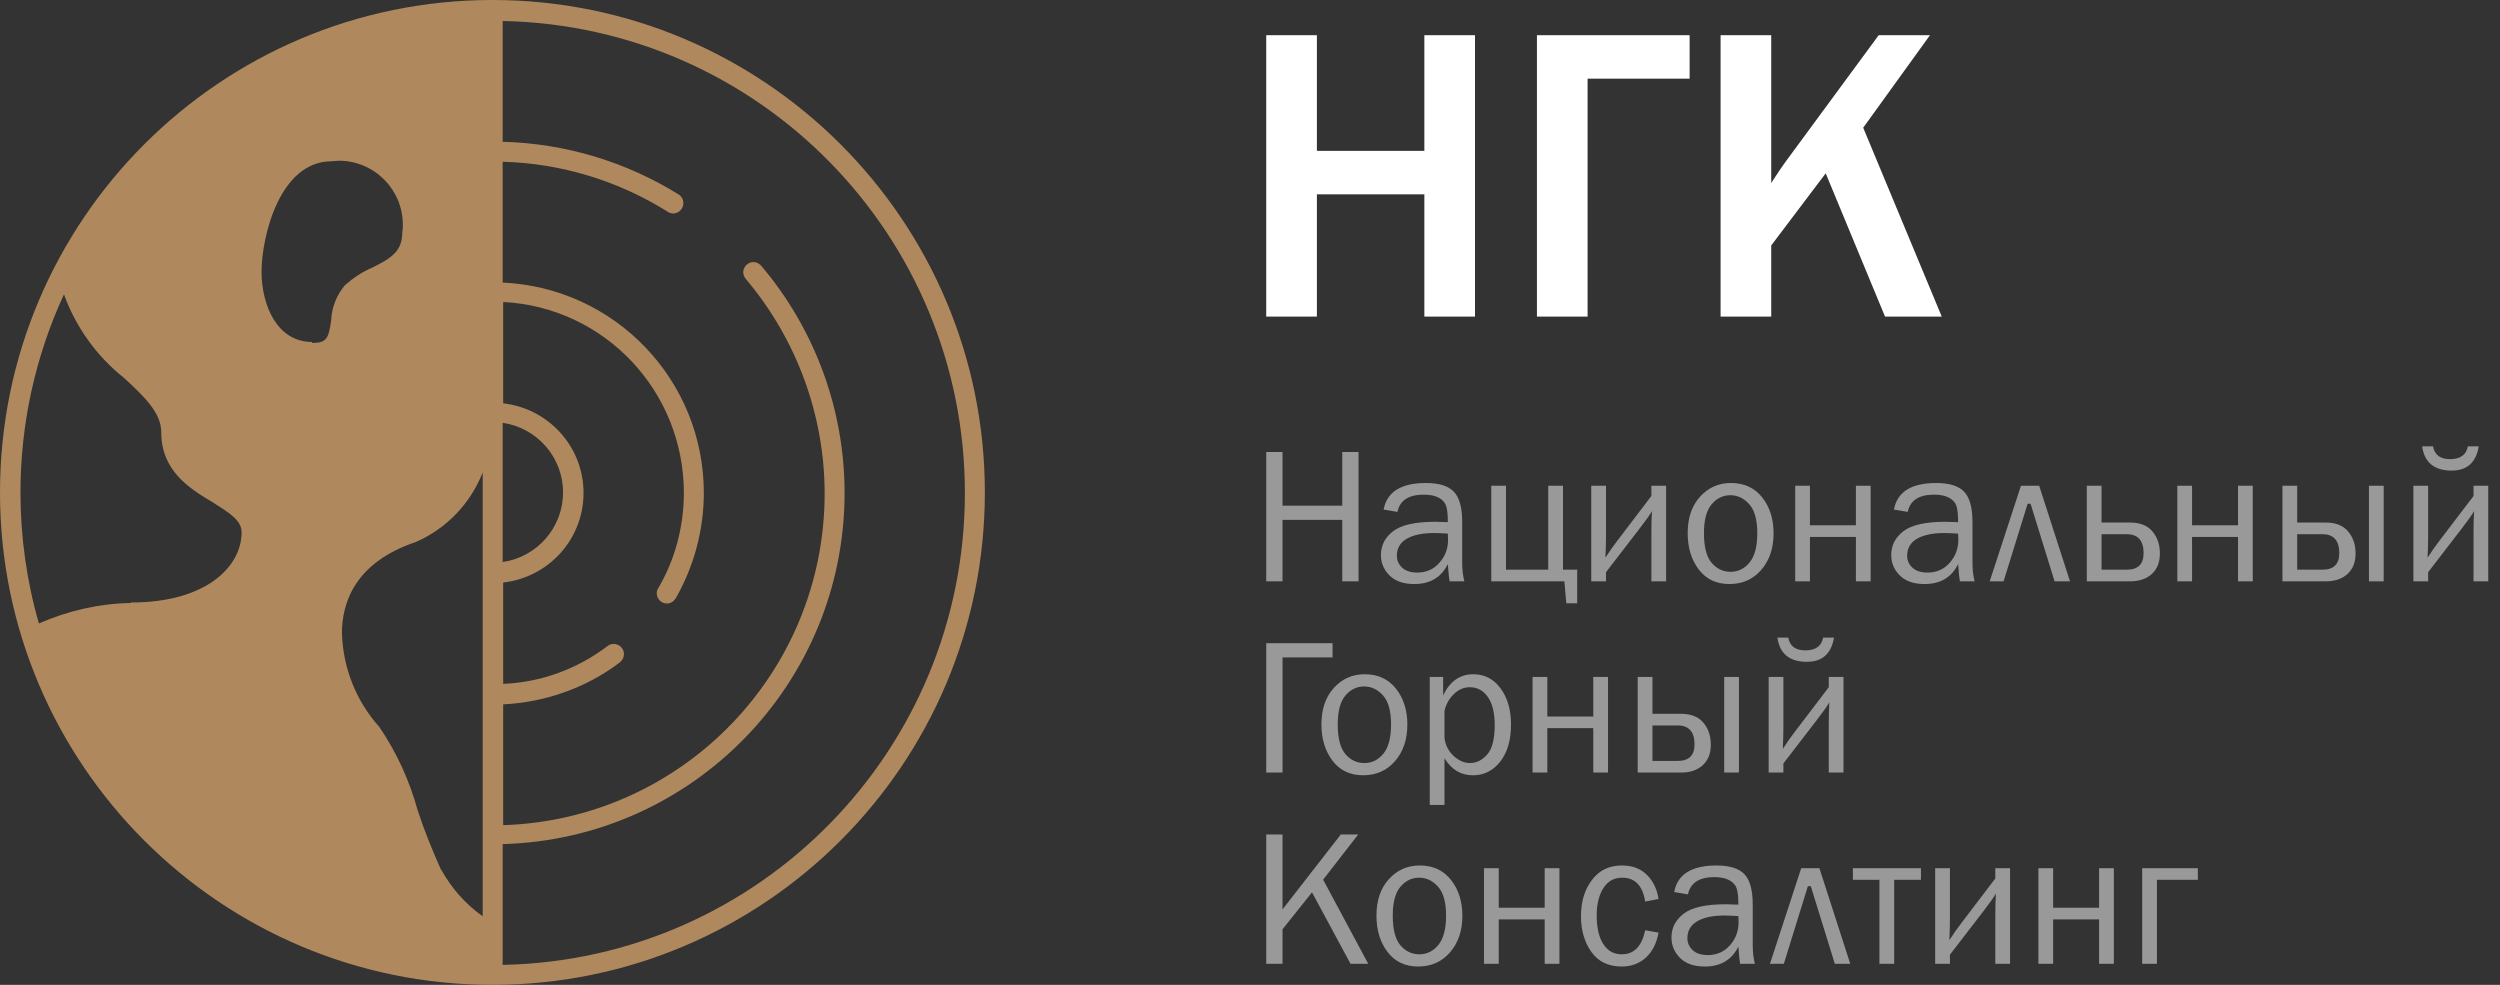 <svg width="132" height="52" viewBox="0 0 132 52" fill="none" xmlns="http://www.w3.org/2000/svg">
<rect x="0" y="0" width="132" height="52" fill="#333333" stroke="none"/>
<path d="M26 0C11.648 0 0 11.649 0 26C0 40.351 11.649 52 26 52C40.351 52 52 40.351 52 26C52 11.649 40.351 0 26 0ZM26.54 22.324C28.378 22.595 29.729 24.162 29.729 26C29.729 27.838 28.378 29.405 26.54 29.676V22.324ZM6.919 31.838C5.243 31.865 3.594 32.244 2.054 32.919C1.405 30.676 1.081 28.325 1.081 26C1.081 22.379 1.865 18.811 3.378 15.541C4 17.27 5.108 18.811 6.54 19.946C7.594 20.919 8.513 21.784 8.513 22.811C8.513 24.865 10 25.784 11.216 26.514C12.162 27.108 12.757 27.487 12.757 28.109C12.757 29.892 10.919 31.812 6.919 31.812V31.838V31.838ZM16.459 18.054C14.648 18.054 13.81 16.136 13.81 14.351C13.81 12.514 14.757 8.514 17.513 8.514C17.648 8.514 17.756 8.486 17.892 8.486C19.756 8.486 21.27 10 21.27 11.865C21.27 12 21.27 12.108 21.243 12.243C21.243 13.27 20.675 13.622 19.648 14.135C19.134 14.351 18.648 14.675 18.216 15.054C17.783 15.568 17.513 16.216 17.486 16.919C17.351 17.838 17.27 18.108 16.486 18.108L16.459 18.054L16.459 18.054ZM23.297 45.947C22.837 44.919 22.405 43.865 22.054 42.784C21.621 41.216 20.945 39.73 20.026 38.379C18.811 37.027 18.108 35.271 18.054 33.433C18.054 31.838 18.729 29.703 21.946 28.622C23.567 27.919 24.837 26.595 25.486 24.946V48.379C24.567 47.73 23.837 46.892 23.297 45.919V45.947H23.297ZM26.54 50.947V44.568C36.594 44.298 44.594 36.055 44.594 26.028C44.594 21.622 43.027 17.379 40.189 14.027C40.081 13.919 39.946 13.838 39.784 13.838C39.486 13.838 39.243 14.082 39.243 14.379C39.243 14.514 39.298 14.622 39.379 14.73C42.054 17.892 43.541 21.919 43.541 26.054C43.541 35.514 36.027 43.271 26.568 43.568V37.19C28.784 37.081 30.946 36.325 32.73 34.973C32.865 34.865 32.946 34.703 32.946 34.541C32.946 34.243 32.703 34 32.406 34C32.298 34 32.189 34.028 32.081 34.108C30.487 35.325 28.567 36.027 26.568 36.108V30.757C28.973 30.487 30.811 28.46 30.811 26.028C30.811 23.595 28.973 21.568 26.568 21.297V15.946C31.919 16.216 36.108 20.649 36.108 26.028C36.108 27.784 35.649 29.541 34.757 31.054C34.703 31.136 34.676 31.216 34.676 31.325C34.676 31.622 34.919 31.865 35.216 31.865C35.406 31.865 35.568 31.757 35.676 31.595C36.649 29.892 37.162 27.973 37.162 26.027C37.162 20.081 32.486 15.189 26.54 14.919V8.54C29.622 8.622 32.648 9.54 35.27 11.189C35.351 11.243 35.46 11.271 35.541 11.271C35.838 11.271 36.081 11.027 36.081 10.73C36.081 10.541 36 10.379 35.838 10.271C33.054 8.541 29.838 7.568 26.54 7.487V1.108C40.108 1.379 50.946 12.46 50.946 26.028C50.946 39.595 40.108 50.676 26.54 50.946V50.947Z" fill="#B0885D"/>
<path d="M77.88 16.715H75.206V10.261H69.532V16.715H66.857V1.858H69.532V7.966H75.206V1.858H77.88V16.715ZM81.15 16.715V1.858H89.212V4.154H83.825V16.715H81.15V16.715ZM102.524 16.715H99.529L96.397 9.151L93.521 12.959V16.715H90.847V1.858H93.521V9.663C93.864 9.132 94.109 8.765 94.261 8.564L99.195 1.858H101.903L98.377 6.743L102.524 16.715V16.715Z" fill="white"/>
<path d="M71.731 30.694H70.871V27.448H67.717V30.694H66.857V23.864H67.717V26.7H70.871V23.864H71.731V30.694ZM77.317 30.694H76.539C76.508 30.533 76.477 30.229 76.446 29.784C76.099 30.485 75.509 30.837 74.675 30.837C74.108 30.837 73.673 30.687 73.369 30.387C73.065 30.086 72.913 29.724 72.913 29.304C72.913 28.792 73.13 28.373 73.564 28.043C73.997 27.715 74.734 27.55 75.775 27.55C75.915 27.55 76.139 27.557 76.446 27.57C76.446 27.171 76.415 26.881 76.353 26.704C76.292 26.526 76.161 26.383 75.961 26.277C75.761 26.169 75.499 26.117 75.173 26.117C74.376 26.117 73.913 26.421 73.784 27.028L73.056 26.904C73.232 25.97 73.976 25.503 75.285 25.503C75.982 25.503 76.475 25.656 76.767 25.965C77.059 26.274 77.204 26.808 77.204 27.568V29.714C77.204 30.071 77.241 30.397 77.317 30.694L77.317 30.694ZM76.447 28.174C76.126 28.154 75.883 28.144 75.716 28.144C75.095 28.144 74.614 28.247 74.269 28.449C73.926 28.654 73.754 28.951 73.754 29.342C73.754 29.588 73.846 29.799 74.031 29.971C74.216 30.145 74.484 30.232 74.832 30.232C75.307 30.232 75.695 30.06 75.999 29.717C76.305 29.372 76.457 28.969 76.457 28.505C76.457 28.411 76.453 28.301 76.447 28.174V28.174ZM78.739 30.694V25.646H79.517V30.079H81.747V25.646H82.526V30.079H83.275V31.851H82.701L82.599 30.694H78.739V30.694ZM84.797 30.212V30.694H84.018V25.646H84.797V28.291C84.797 28.659 84.786 29.045 84.766 29.446C84.983 29.108 85.203 28.798 85.425 28.511L87.193 26.188V25.646H87.971V30.694H87.193V28.149C87.193 27.678 87.203 27.291 87.224 26.988C87.106 27.19 86.884 27.502 86.556 27.927L84.797 30.212ZM91.314 30.837C90.621 30.837 90.08 30.579 89.691 30.065C89.304 29.552 89.109 28.913 89.109 28.152C89.109 27.347 89.328 26.703 89.764 26.224C90.201 25.743 90.744 25.502 91.394 25.502C92.092 25.502 92.64 25.755 93.043 26.262C93.443 26.767 93.645 27.398 93.645 28.157C93.645 28.944 93.429 29.589 92.995 30.088C92.562 30.588 92.002 30.837 91.314 30.837ZM91.376 30.192C91.775 30.192 92.109 30.026 92.381 29.695C92.651 29.364 92.785 28.849 92.785 28.149C92.785 27.448 92.644 26.937 92.36 26.622C92.077 26.306 91.744 26.147 91.365 26.147C90.975 26.147 90.645 26.307 90.374 26.627C90.104 26.946 89.969 27.453 89.969 28.144C89.969 28.878 90.104 29.401 90.374 29.717C90.645 30.033 90.978 30.192 91.376 30.192ZM94.787 30.694V25.646H95.565V27.734H97.992V25.646H98.77V30.694H97.992V28.349H95.565V30.694H94.787ZM104.26 30.694H103.482C103.451 30.533 103.42 30.229 103.39 29.784C103.043 30.485 102.453 30.837 101.618 30.837C101.052 30.837 100.616 30.687 100.313 30.387C100.008 30.086 99.857 29.724 99.857 29.304C99.857 28.792 100.074 28.373 100.507 28.043C100.94 27.715 101.677 27.55 102.719 27.55C102.859 27.55 103.082 27.557 103.389 27.57C103.389 27.171 103.358 26.881 103.297 26.704C103.236 26.526 103.104 26.383 102.905 26.277C102.705 26.169 102.442 26.117 102.116 26.117C101.319 26.117 100.857 26.421 100.727 27.028L100 26.904C100.176 25.97 100.92 25.503 102.229 25.503C102.925 25.503 103.418 25.656 103.71 25.965C104.002 26.274 104.147 26.808 104.147 27.568V29.714C104.147 30.071 104.185 30.397 104.26 30.694L104.26 30.694ZM103.39 28.174C103.069 28.154 102.827 28.144 102.66 28.144C102.038 28.144 101.557 28.247 101.212 28.449C100.869 28.654 100.697 28.951 100.697 29.342C100.697 29.588 100.789 29.799 100.975 29.971C101.159 30.145 101.427 30.232 101.776 30.232C102.25 30.232 102.639 30.06 102.943 29.717C103.248 29.372 103.4 28.969 103.4 28.505C103.4 28.411 103.397 28.301 103.39 28.174V28.174ZM105.057 30.694L106.707 25.646H107.668L109.296 30.694H108.482L107.214 26.598H107.059L105.789 30.694H105.057H105.057ZM110.182 30.694V25.646H110.961V27.591H112.466C112.991 27.591 113.386 27.746 113.648 28.059C113.911 28.369 114.042 28.758 114.042 29.224C114.042 29.685 113.901 30.043 113.618 30.305C113.333 30.564 112.95 30.694 112.471 30.694H110.182ZM110.961 30.079H112.293C112.886 30.079 113.182 29.789 113.182 29.211C113.182 28.54 112.885 28.206 112.293 28.206H110.961V30.079ZM114.963 30.694V25.646H115.741V27.734H118.167V25.646H118.946V30.694H118.167V28.349H115.741V30.694H114.963ZM120.514 30.694V25.646H121.292V27.591H122.797C123.323 27.591 123.717 27.746 123.98 28.059C124.243 28.369 124.374 28.758 124.374 29.224C124.374 29.685 124.233 30.043 123.949 30.305C123.664 30.564 123.282 30.694 122.802 30.694H120.514ZM121.292 30.079H122.625C123.218 30.079 123.514 29.789 123.514 29.211C123.514 28.54 123.217 28.206 122.625 28.206H121.292V30.079ZM125.081 30.694V25.646H125.859V30.694H125.081ZM128.206 30.212V30.694H127.427V25.646H128.206V28.291C128.206 28.659 128.195 29.045 128.175 29.446C128.392 29.108 128.612 28.798 128.834 28.511L130.602 26.188V25.646H131.38V30.694H130.602V28.149C130.602 27.678 130.612 27.291 130.632 26.988C130.514 27.19 130.293 27.502 129.965 27.927L128.206 30.212ZM127.888 23.567H128.462C128.545 24.017 128.845 24.243 129.362 24.243C129.904 24.243 130.218 24.017 130.304 23.567H130.878C130.735 24.42 130.259 24.847 129.448 24.847C128.532 24.847 128.011 24.42 127.888 23.567ZM66.857 40.791V33.961H70.359V34.709H67.718V40.791H66.858H66.857ZM71.977 40.934C71.284 40.934 70.743 40.677 70.354 40.163C69.967 39.649 69.772 39.011 69.772 38.25C69.772 37.444 69.99 36.801 70.427 36.322C70.864 35.84 71.407 35.6 72.057 35.6C72.755 35.6 73.303 35.852 73.706 36.359C74.106 36.864 74.308 37.496 74.308 38.255C74.308 39.042 74.091 39.687 73.658 40.185C73.225 40.685 72.665 40.934 71.977 40.934ZM72.038 40.289C72.438 40.289 72.772 40.124 73.044 39.793C73.314 39.462 73.448 38.946 73.448 38.246C73.448 37.545 73.307 37.035 73.023 36.719C72.74 36.404 72.407 36.245 72.028 36.245C71.638 36.245 71.308 36.405 71.037 36.724C70.767 37.043 70.632 37.55 70.632 38.242C70.632 38.975 70.767 39.499 71.037 39.815C71.308 40.131 71.641 40.289 72.038 40.289ZM76.269 42.501H75.491V35.743H76.198V36.716C76.554 35.972 77.085 35.6 77.79 35.6C78.385 35.6 78.867 35.849 79.232 36.349C79.598 36.847 79.781 37.48 79.781 38.245C79.781 39.069 79.594 39.725 79.216 40.208C78.839 40.692 78.356 40.935 77.766 40.935C77.131 40.935 76.633 40.634 76.269 40.034V42.502L76.269 42.501ZM76.269 37.532V38.969C76.319 39.351 76.481 39.666 76.754 39.915C77.029 40.165 77.314 40.289 77.611 40.289C77.954 40.289 78.257 40.139 78.523 39.839C78.788 39.538 78.921 39.018 78.921 38.281C78.921 37.642 78.801 37.149 78.561 36.804C78.32 36.458 78.001 36.285 77.605 36.285C77.291 36.285 77.01 36.407 76.762 36.649C76.513 36.891 76.349 37.185 76.269 37.531L76.269 37.532ZM80.92 40.791V35.743H81.698V37.832H84.125V35.743H84.903V40.791H84.125V38.447H81.698V40.791H80.92ZM86.471 40.791V35.743H87.249V37.689H88.754C89.28 37.689 89.674 37.844 89.937 38.156C90.2 38.467 90.331 38.856 90.331 39.322C90.331 39.783 90.19 40.141 89.906 40.402C89.621 40.662 89.239 40.791 88.76 40.791H86.471ZM87.249 40.177H88.582C89.174 40.177 89.471 39.887 89.471 39.309C89.471 38.638 89.174 38.303 88.582 38.303H87.249V40.177ZM91.038 40.791V35.743H91.816V40.791H91.038ZM94.163 40.31V40.791H93.385V35.743H94.163V38.389C94.163 38.757 94.152 39.143 94.132 39.544C94.349 39.205 94.569 38.895 94.79 38.608L96.559 36.286V35.743H97.337V40.791H96.559V38.246C96.559 37.776 96.569 37.388 96.589 37.086C96.471 37.287 96.25 37.6 95.922 38.025L94.163 40.31ZM93.845 33.665H94.419C94.502 34.115 94.803 34.34 95.32 34.34C95.861 34.34 96.175 34.115 96.262 33.665H96.835C96.692 34.518 96.216 34.944 95.405 34.944C94.489 34.944 93.968 34.518 93.845 33.665ZM72.243 50.889H71.308L69.274 47.115L67.717 49.066V50.889H66.857V44.059H67.717V48.017L70.796 44.059H71.714L69.861 46.446L72.243 50.889H72.243ZM74.881 51.032C74.189 51.032 73.648 50.774 73.259 50.26C72.871 49.747 72.677 49.108 72.677 48.347C72.677 47.542 72.895 46.899 73.332 46.419C73.769 45.938 74.311 45.697 74.962 45.697C75.66 45.697 76.208 45.95 76.61 46.456C77.011 46.961 77.213 47.593 77.213 48.352C77.213 49.139 76.996 49.784 76.562 50.283C76.129 50.782 75.569 51.032 74.881 51.032ZM74.943 50.387C75.342 50.387 75.677 50.221 75.948 49.89C76.218 49.559 76.353 49.044 76.353 48.344C76.353 47.643 76.211 47.132 75.928 46.816C75.644 46.501 75.312 46.342 74.933 46.342C74.542 46.342 74.213 46.502 73.941 46.822C73.671 47.141 73.537 47.648 73.537 48.339C73.537 49.073 73.671 49.597 73.941 49.912C74.213 50.228 74.546 50.387 74.943 50.387ZM78.355 50.889V45.841H79.133V47.929H81.559V45.841H82.338V50.889H81.559V48.544H79.133V50.889H78.355ZM86.865 49.117L87.572 49.242C87.471 49.802 87.249 50.24 86.906 50.558C86.561 50.874 86.133 51.032 85.619 51.032C84.921 51.032 84.389 50.774 84.024 50.26C83.659 49.747 83.476 49.119 83.476 48.376C83.476 47.609 83.669 46.97 84.054 46.462C84.44 45.951 84.964 45.697 85.63 45.697C86.18 45.697 86.621 45.861 86.954 46.19C87.285 46.52 87.492 46.945 87.572 47.467L86.865 47.602C86.732 46.762 86.329 46.342 85.655 46.342C85.222 46.342 84.889 46.526 84.655 46.897C84.422 47.267 84.305 47.745 84.305 48.334C84.305 48.984 84.422 49.487 84.654 49.847C84.884 50.208 85.21 50.387 85.63 50.387C86.28 50.387 86.691 49.964 86.865 49.117H86.865ZM92.657 50.889H91.879C91.848 50.728 91.817 50.424 91.787 49.979C91.44 50.681 90.85 51.032 90.015 51.032C89.448 51.032 89.013 50.882 88.71 50.582C88.406 50.282 88.254 49.919 88.254 49.5C88.254 48.987 88.471 48.568 88.904 48.238C89.337 47.91 90.075 47.745 91.115 47.745C91.255 47.745 91.479 47.752 91.786 47.766C91.786 47.366 91.755 47.076 91.694 46.899C91.632 46.722 91.501 46.578 91.302 46.472C91.102 46.365 90.839 46.312 90.513 46.312C89.716 46.312 89.253 46.616 89.124 47.223L88.397 47.099C88.573 46.166 89.317 45.698 90.626 45.698C91.322 45.698 91.815 45.851 92.107 46.16C92.399 46.469 92.544 47.004 92.544 47.763V49.909C92.544 50.266 92.582 50.592 92.657 50.889L92.657 50.889ZM91.787 48.37C91.466 48.349 91.224 48.339 91.056 48.339C90.435 48.339 89.954 48.441 89.609 48.645C89.266 48.849 89.094 49.146 89.094 49.537C89.094 49.783 89.186 49.994 89.372 50.166C89.556 50.34 89.824 50.428 90.173 50.428C90.647 50.428 91.036 50.255 91.34 49.912C91.645 49.567 91.797 49.165 91.797 48.7C91.797 48.607 91.794 48.496 91.787 48.369V48.37ZM93.454 50.889L95.104 45.841H96.065L97.693 50.889H96.879L95.611 46.793H95.456L94.186 50.889H93.454H93.454ZM99.234 50.889V46.455H97.832V45.841H101.426V46.455H100.013V50.889H99.234ZM102.956 50.407V50.889H102.178V45.841H102.956V48.486C102.956 48.854 102.946 49.24 102.926 49.641C103.142 49.303 103.362 48.993 103.584 48.706L105.352 46.383V45.841H106.131V50.889H105.352V48.344C105.352 47.873 105.363 47.486 105.383 47.184C105.265 47.385 105.043 47.697 104.716 48.122L102.956 50.407ZM107.627 50.889V45.841H108.406V47.929H110.832V45.841H111.611V50.889H110.832V48.544H108.406V50.889H107.627ZM113.107 50.889V45.841H116.046V46.455H113.886V50.889H113.107Z" fill="white" fill-opacity="0.5"/>
</svg>
